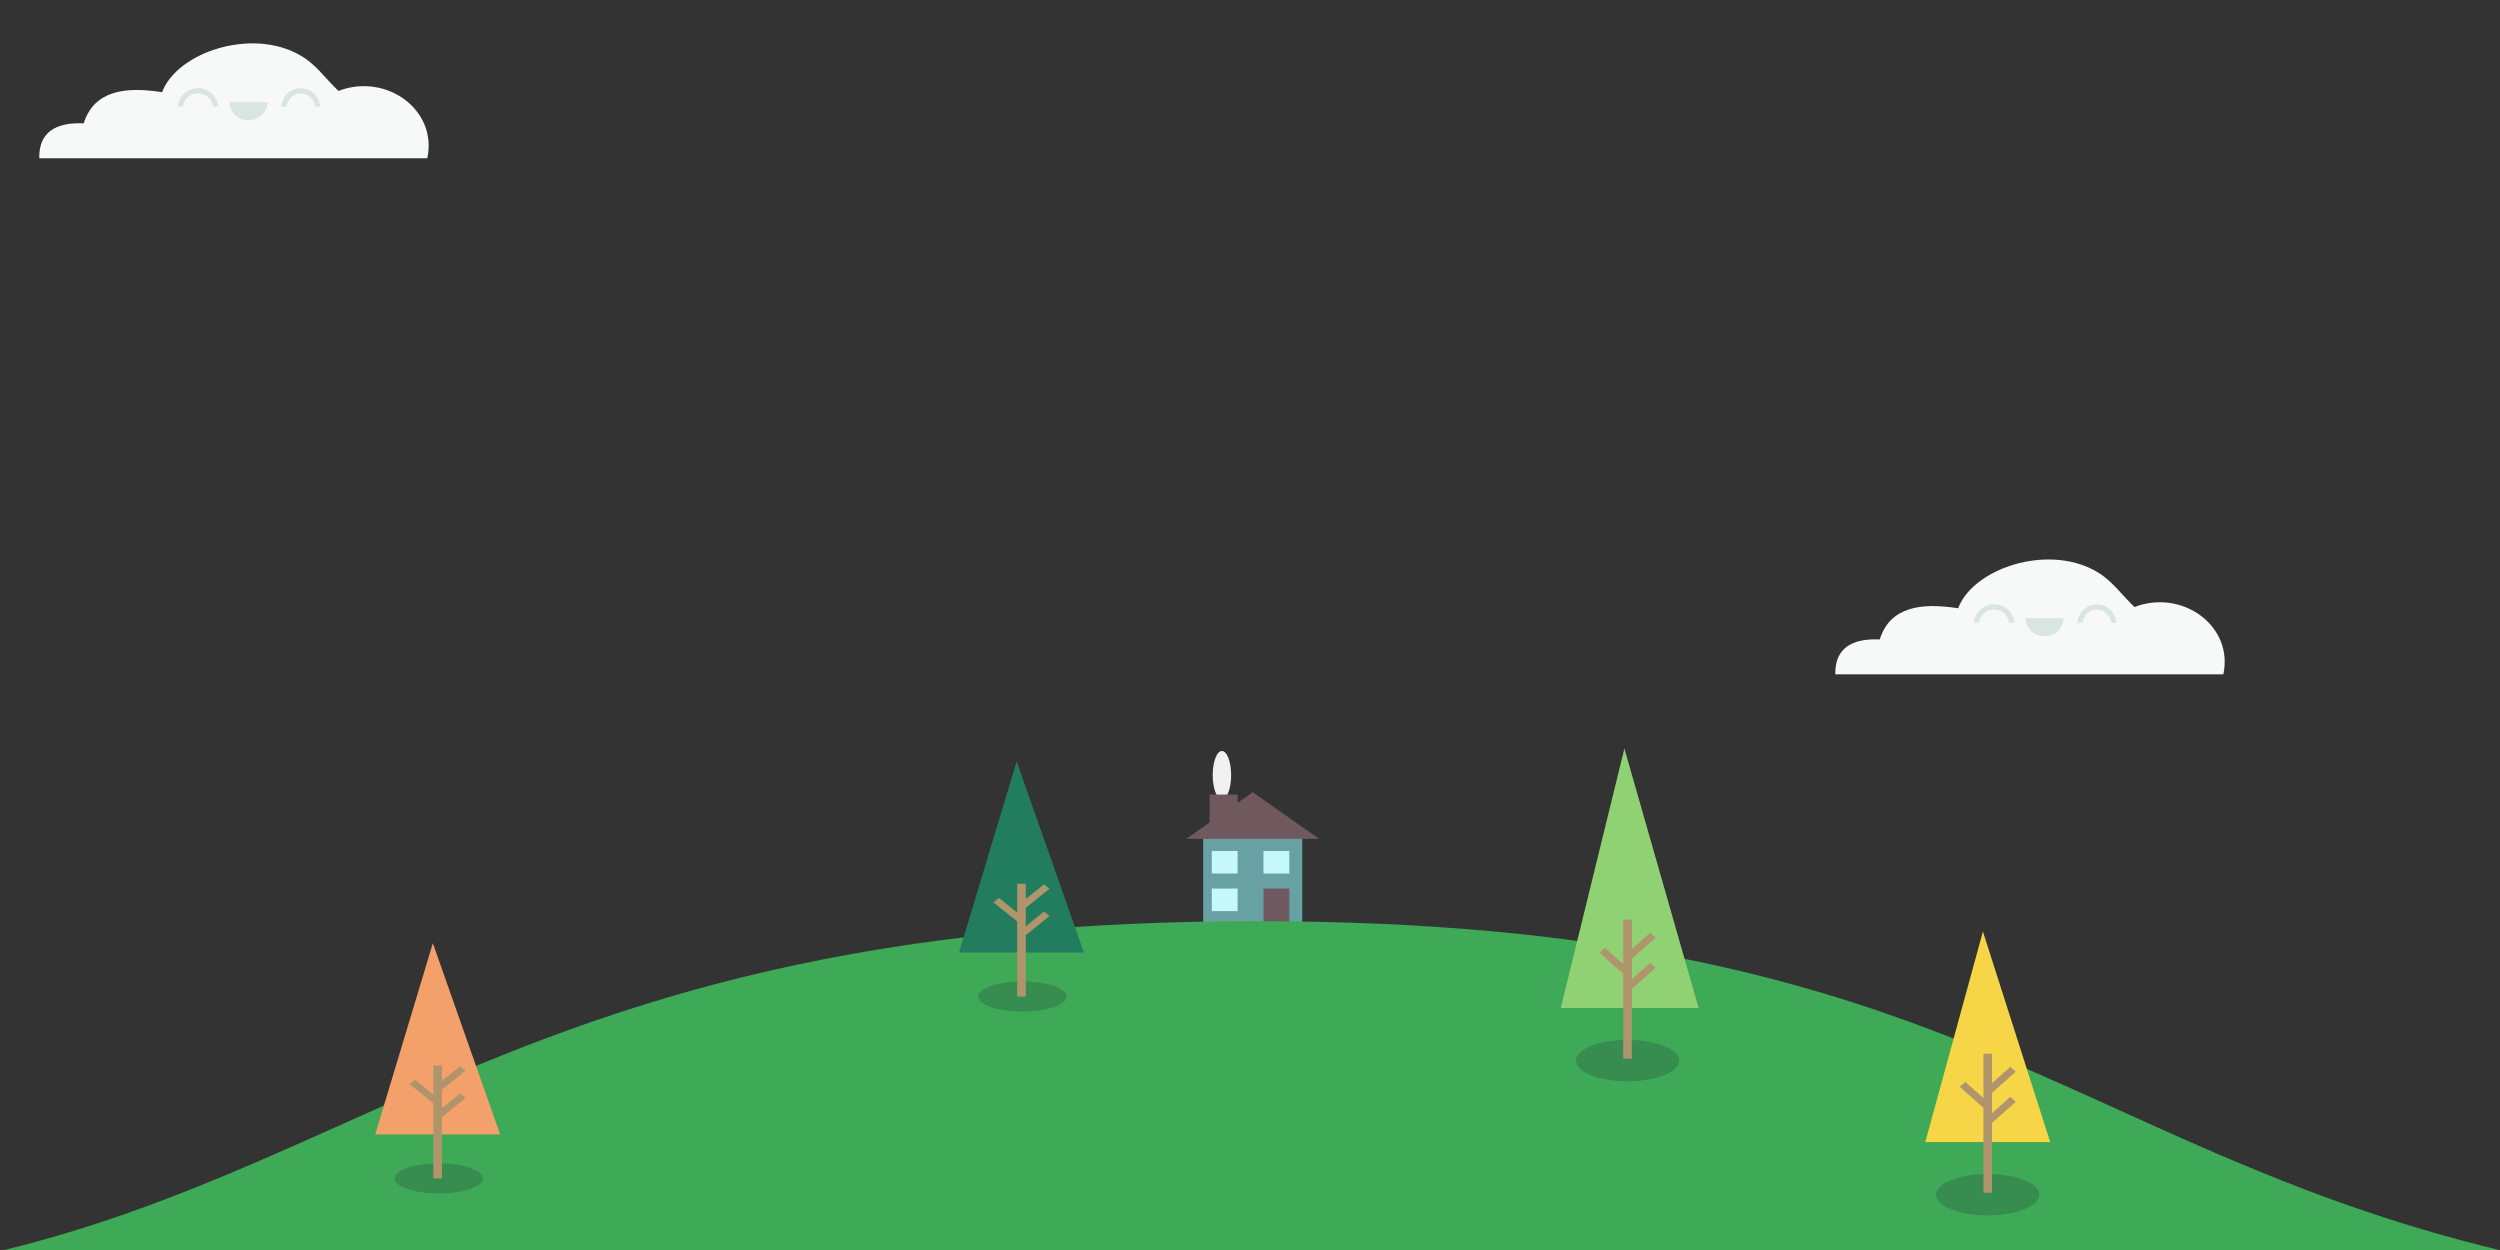<?xml version="1.0" encoding="UTF-8" standalone="no"?>
<svg
   xmlns:dc="http://purl.org/dc/elements/1.1/"
   xmlns:cc="http://creativecommons.org/ns#"
   xmlns:rdf="http://www.w3.org/1999/02/22-rdf-syntax-ns#"
   xmlns:svg="http://www.w3.org/2000/svg"
   xmlns="http://www.w3.org/2000/svg"
   xmlns:sodipodi="http://sodipodi.sourceforge.net/DTD/sodipodi-0.dtd"
   xmlns:inkscape="http://www.inkscape.org/namespaces/inkscape"
   version="1.1"
   x="0px"
   y="0px"
   preserveAspectRatio="xMidYMid meet"
   viewBox="0 0 960 480"
   width="960"
   height="480"
   enable-background="new 0 0 800 300"
   xml:space="preserve"
   id="svg3344"
   inkscape:version="0.91 r13725"
   sodipodi:docname="land.svg"><rect x="0" y="0" width="960" height="480" fill="#333333" stroke="none"/><sodipodi:namedview
     pagecolor="#ffffff"
     bordercolor="#666666"
     borderopacity="1"
     objecttolerance="10"
     gridtolerance="10"
     guidetolerance="10"
     inkscape:pageopacity="0"
     inkscape:pageshadow="2"
     inkscape:window-width="1366"
     inkscape:window-height="705"
     id="namedview3444"
     showgrid="false"
     inkscape:zoom="0.3784375"
     inkscape:cx="783.60672"
     inkscape:cy="109.57905"
     inkscape:window-x="-8"
     inkscape:window-y="-8"
     inkscape:window-maximized="1"
     inkscape:current-layer="svg3344"
     showguides="false" /><defs
     id="defs3346"><linearGradient
       id="gradient-oval10"
       x1="429.5"
       y1="10"
       x2="429.5"
       y2="30"
       gradientUnits="userSpaceOnUse"><stop
         offset="0"
         stop-color="rgb(224, 235, 232)"
         stop-opacity="1"
         id="stop3349" /><stop
         offset="1"
         stop-color="rgb(255, 255, 255)"
         stop-opacity="1"
         id="stop3351" /></linearGradient><linearGradient
       id="gradient-oval9"
       x1="228"
       y1="86"
       x2="228"
       y2="112"
       gradientUnits="userSpaceOnUse"><stop
         offset="0"
         stop-color="rgb(224, 235, 232)"
         stop-opacity="1"
         id="stop3354" /><stop
         offset="1"
         stop-color="rgb(255, 255, 255)"
         stop-opacity="1"
         id="stop3356" /></linearGradient></defs><ellipse
     style="opacity:1;fill:#f0f0f0;fill-opacity:1;stroke:none;stroke-width:1.956;stroke-linecap:square;stroke-linejoin:round;stroke-miterlimit:4;stroke-dasharray:none;stroke-opacity:1"
     id="ellipse4208"
     cx="-469.218"
     cy="297.648"
     rx="3.541"
     ry="9.273"
     transform="scale(-1,1)" /><g
     id="brownHouse"
     transform="matrix(-1.654,0,0,1.444,1179.854,267.564)"><rect
       id="rectangle15"
       x="411"
       y="37"
       width="23"
       height="23"
       style="fill:#67a1a3;fill-opacity:1;stroke:none" /><rect
       id="rectangle16"
       x="-432"
       y="41"
       width="6"
       height="6"
       style="fill:#c6f7fb;stroke:none"
       transform="scale(-1,1)" /><rect
       id="rectangle17"
       x="-420"
       y="41"
       width="6"
       height="6"
       style="fill:#c6f7fb;stroke:none"
       transform="scale(-1,1)" /><rect
       id="rectangle18"
       x="-432"
       y="51"
       width="6"
       height="6"
       style="fill:#c6f7fb;stroke:none"
       transform="scale(-1,1)" /><rect
       id="rectangle19"
       x="-420"
       y="51"
       width="6"
       height="9"
       style="fill:#70595e;stroke:none"
       transform="scale(-1,1)" /><path
       id="polygon2"
       d="m 422.5,25.38 15.44,12.41 -30.88,0 15.44,-12.41 z m 0,0"
       inkscape:connector-curvature="0"
       style="fill:#70595e;stroke:none" /><rect
       id="rectangle20"
       x="426"
       y="26"
       width="6.5"
       height="9"
       style="fill:#70595e;stroke:none" /></g><g
     id="hills"
     transform="matrix(2.54,-7.1170845e-4,0,1.252,-538.418,191.327)"><path
       id="backHill"
       d="m 212,231 c 57.609,-28.205 85.247,-101.055 189.627,-101.055 104.38,0 122.427,68.768 188.373,101.055 l -189,0 z"
       inkscape:connector-curvature="0"
       style="fill:#3ea956;fill-opacity:1;stroke:none"
       sodipodi:nodetypes="csccc" /></g><g
     id="yellowTree"
     transform="matrix(1.654,0,0,1.444,591.274,147.587)"><ellipse
       id="oval"
       cx="104"
       cy="215.5"
       rx="12"
       ry="5.5"
       style="fill:#378c4f;fill-opacity:1;stroke:none" /><path
       id="bezier"
       d="m 89.5,201.5 13.38,-56 15.62,56 -29,0 z m 0,0"
       inkscape:connector-curvature="0"
       style="fill:#f6d546;stroke:none" /><rect
       id="rectangle"
       x="103"
       y="178"
       width="2"
       height="37"
       style="fill:#af946c;stroke:none" /><path
       id="bezier2"
       d="m 103.5,187.34 5.73,-5.84 1.27,1.3 -6.36,6.48 -0.43,0.22 -0.21,-2.16 z m 0,0"
       inkscape:connector-curvature="0"
       style="fill:#af946c;stroke:none" /><path
       id="bezier3"
       d="m 103.5,195.34 5.73,-5.84 1.27,1.3 -6.36,6.48 -0.43,0.22 -0.21,-2.16 z m 0,0"
       inkscape:connector-curvature="0"
       style="fill:#af946c;stroke:none" /><path
       id="bezier4"
       d="m 104.5,191.34 -5.73,-5.84 -1.27,1.3 6.36,6.48 0.43,0.22 0.21,-2.16 z m 0,0"
       inkscape:connector-curvature="0"
       style="fill:#af946c;stroke:none" /></g><g
     id="yellowTree2"
     transform="matrix(1.654,0,0,1.444,-126.348,182.475)"><ellipse
       id="oval3"
       cx="178.25"
       cy="187"
       rx="10.25"
       ry="4"
       style="fill:#378c4f;fill-opacity:1;stroke:none" /><path
       id="bezier9"
       d="m 163.5,175.3 13.38,-50.85 15.62,50.85 -29,0 z m 0,0"
       inkscape:connector-curvature="0"
       style="fill:#f4a06b;fill-opacity:1;stroke:none" /><rect
       id="rectangle3"
       x="177"
       y="157"
       width="2"
       height="30"
       style="fill:#af946c;stroke:none" /><path
       id="bezier10"
       d="m 177.5,162.44 5.73,-5.3 1.27,1.18 -6.36,5.89 -0.43,0.19 -0.21,-1.96 z m 0,0"
       inkscape:connector-curvature="0"
       style="fill:#af946c;stroke:none" /><path
       id="bezier11"
       d="m 177.5,169.7 5.73,-5.3 1.27,1.18 -6.36,5.89 -0.43,0.19 -0.21,-1.96 z m 0,0"
       inkscape:connector-curvature="0"
       style="fill:#af946c;stroke:none" /><path
       id="bezier12"
       d="m 178.5,166.07 -5.73,-5.3 -1.27,1.18 6.36,5.89 0.43,0.19 0.21,-1.96 z m 0,0"
       inkscape:connector-curvature="0"
       style="fill:#af946c;stroke:none" /></g><g
     id="yellowTree5"
     transform="matrix(1.2,0,0,1.086,0.001,154.324)" /><g
     id="yellowTree6"
     transform="matrix(1.654,0,0,1.444,47.73,276.601)"><ellipse
       id="oval7"
       cx="349"
       cy="90.5"
       rx="12"
       ry="5.5"
       style="fill:#378c4f;fill-opacity:1;stroke:none" /><path
       id="bezier25"
       d="m 333.5,76.5 14.77,-69 17.23,69 -32,0 z m 0,0"
       inkscape:connector-curvature="0"
       style="fill:#8fd173;fill-opacity:1;stroke:none" /><rect
       id="rectangle7"
       x="348"
       y="53"
       width="2"
       height="37"
       style="fill:#af946c;stroke:none" /><path
       id="bezier26"
       d="m 348.5,62.34 5.73,-5.84 1.27,1.3 -6.36,6.48 -0.43,0.22 -0.21,-2.16 z m 0,0"
       inkscape:connector-curvature="0"
       style="fill:#af946c;stroke:none" /><path
       id="bezier27"
       d="m 348.5,70.34 5.73,-5.84 1.27,1.3 -6.36,6.48 -0.43,0.22 -0.21,-2.16 z m 0,0"
       inkscape:connector-curvature="0"
       style="fill:#af946c;stroke:none" /><path
       id="bezier28"
       d="m 349.5,66.34 -5.73,-5.84 -1.27,1.3 6.36,6.48 0.43,0.22 0.21,-2.16 z m 0,0"
       inkscape:connector-curvature="0"
       style="fill:#af946c;stroke:none" /></g><g
     id="yellowTree7"
     transform="matrix(1.654,0,0,1.444,-421.517,232.498)"><ellipse
       id="oval8"
       cx="492.25"
       cy="104"
       rx="10.25"
       ry="4"
       style="fill:#378c4f;fill-opacity:1;stroke:none" /><path
       id="bezier29"
       d="m 477.5,92.3 13.38,-50.85 15.62,50.85 -29,0 z m 0,0"
       inkscape:connector-curvature="0"
       style="fill:#217d5e;fill-opacity:1;stroke:none" /><rect
       id="rectangle8"
       x="491"
       y="74"
       width="2"
       height="30"
       style="fill:#af946c;stroke:none" /><path
       id="bezier30"
       d="m 491.5,79.44 5.73,-5.3 1.27,1.18 -6.36,5.89 -0.43,0.19 -0.21,-1.96 z m 0,0"
       inkscape:connector-curvature="0"
       style="fill:#af946c;stroke:none" /><path
       id="bezier31"
       d="m 491.5,86.7 5.73,-5.3 1.27,1.18 -6.36,5.89 -0.43,0.19 -0.21,-1.96 z m 0,0"
       inkscape:connector-curvature="0"
       style="fill:#af946c;stroke:none" /><path
       id="bezier32"
       d="m 492.5,83.07 -5.73,-5.3 -1.27,1.18 6.36,5.89 0.43,0.19 0.21,-1.96 z m 0,0"
       inkscape:connector-curvature="0"
       style="fill:#af946c;stroke:none" /></g><g
     id="group3"
     transform="translate(704.593,214.366)"><path
       d="M 0.17,44.58 C -0.06,34.67 6.41,30.71 17.23,31.18 21.18,18.58 33.15,16.98 47.33,19.21 53.03,4 81.36,-5.57 100.01,4.85 c 6.53,3.65 9.89,9.05 15.05,13.88 18.19,-7.03 38.13,7.15 34.11,25.85 -49.66,0 -99.34,0 -149,0 z m 0,0"
       id="bezier-1"
       inkscape:connector-curvature="0"
       style="fill:#f6f9f8;stroke:none" /><path
       d="m 80.52,29.98 c 4.02,0 7.27,-3.11 7.27,-6.94 l -14.55,0 c 0,3.83 3.26,6.94 7.28,6.94 z m 0,0"
       id="bezier2-0"
       inkscape:connector-curvature="0"
       style="fill:#d8e5e1;stroke:none" /><g
       id="group"><g
         id="group2"><g
           clip-path="url(#bezier3-8)"
           id="sVGID_2_"><clipPath
             id="bezier3-8"><path
               id="path4187"
               d="m 49.34,16.35 22.61,0 0,8.38 -22.61,0 0,-8.38 z m 0,0"
               inkscape:connector-curvature="0" /></clipPath><path
             d="m 65.92,20.62 c 2.65,2.59 2.65,6.79 0,9.38 -2.65,2.59 -6.95,2.59 -9.6,0 -2.64,-2.59 -2.64,-6.79 0,-9.38 2.65,-2.59 6.95,-2.59 9.6,0 z m 0,0"
             stroke-miterlimit="10"
             id="bezier4-0"
             inkscape:connector-curvature="0"
             style="fill:none;stroke:#d8e5e1;stroke-width:2;stroke-miterlimit:10" /></g></g><g
         id="group4"><g
           clip-path="url(#bezier5)"
           id="sVGID_4_"><clipPath
             id="bezier5"><path
               id="path4193"
               d="m 89.32,16.38 21.63,0 0,8.38 -21.63,0 0,-8.38 z m 0,0"
               inkscape:connector-curvature="0" /></clipPath><path
             d="m 105.18,20.65 c 2.53,2.59 2.53,6.8 0,9.39 -2.54,2.59 -6.64,2.59 -9.18,0 -2.53,-2.59 -2.53,-6.8 0,-9.39 2.54,-2.59 6.64,-2.59 9.18,0 z m 0,0"
             stroke-miterlimit="10"
             id="bezier6"
             inkscape:connector-curvature="0"
             style="fill:none;stroke:#d8e5e1;stroke-width:2;stroke-miterlimit:10" /></g></g></g></g><g
     transform="translate(14.915,16.183)"
     id="g4216"><path
       style="fill:#f6f9f8;stroke:none"
       inkscape:connector-curvature="0"
       id="path4218"
       d="M 0.17,44.58 C -0.06,34.67 6.41,30.71 17.23,31.18 21.18,18.58 33.15,16.98 47.33,19.21 53.03,4 81.36,-5.57 100.01,4.85 c 6.53,3.65 9.89,9.05 15.05,13.88 18.19,-7.03 38.13,7.15 34.11,25.85 -49.66,0 -99.34,0 -149,0 z m 0,0" /><path
       style="fill:#d8e5e1;stroke:none"
       inkscape:connector-curvature="0"
       id="path4220"
       d="m 80.52,29.98 c 4.02,0 7.27,-3.11 7.27,-6.94 l -14.55,0 c 0,3.83 3.26,6.94 7.28,6.94 z m 0,0" /><g
       id="g4222"><g
         id="g4224"><g
           id="g4226"
           clip-path="url(#bezier3-8)"><clipPath
             id="clipPath4228"><path
               inkscape:connector-curvature="0"
               d="m 49.34,16.35 22.61,0 0,8.38 -22.61,0 0,-8.38 z m 0,0"
               id="path4230" /></clipPath><path
             style="fill:none;stroke:#d8e5e1;stroke-width:2;stroke-miterlimit:10"
             inkscape:connector-curvature="0"
             id="path4232"
             stroke-miterlimit="10"
             d="m 65.92,20.62 c 2.65,2.59 2.65,6.79 0,9.38 -2.65,2.59 -6.95,2.59 -9.6,0 -2.64,-2.59 -2.64,-6.79 0,-9.38 2.65,-2.59 6.95,-2.59 9.6,0 z m 0,0" /></g></g><g
         id="g4234"><g
           id="g4236"
           clip-path="url(#bezier5)"><clipPath
             id="clipPath4238"><path
               inkscape:connector-curvature="0"
               d="m 89.32,16.38 21.63,0 0,8.38 -21.63,0 0,-8.38 z m 0,0"
               id="path4240" /></clipPath><path
             style="fill:none;stroke:#d8e5e1;stroke-width:2;stroke-miterlimit:10"
             inkscape:connector-curvature="0"
             id="path4242"
             stroke-miterlimit="10"
             d="m 105.18,20.65 c 2.53,2.59 2.53,6.8 0,9.39 -2.54,2.59 -6.64,2.59 -9.18,0 -2.53,-2.59 -2.53,-6.8 0,-9.39 2.54,-2.59 6.64,-2.59 9.18,0 z m 0,0" /></g></g></g></g></svg>